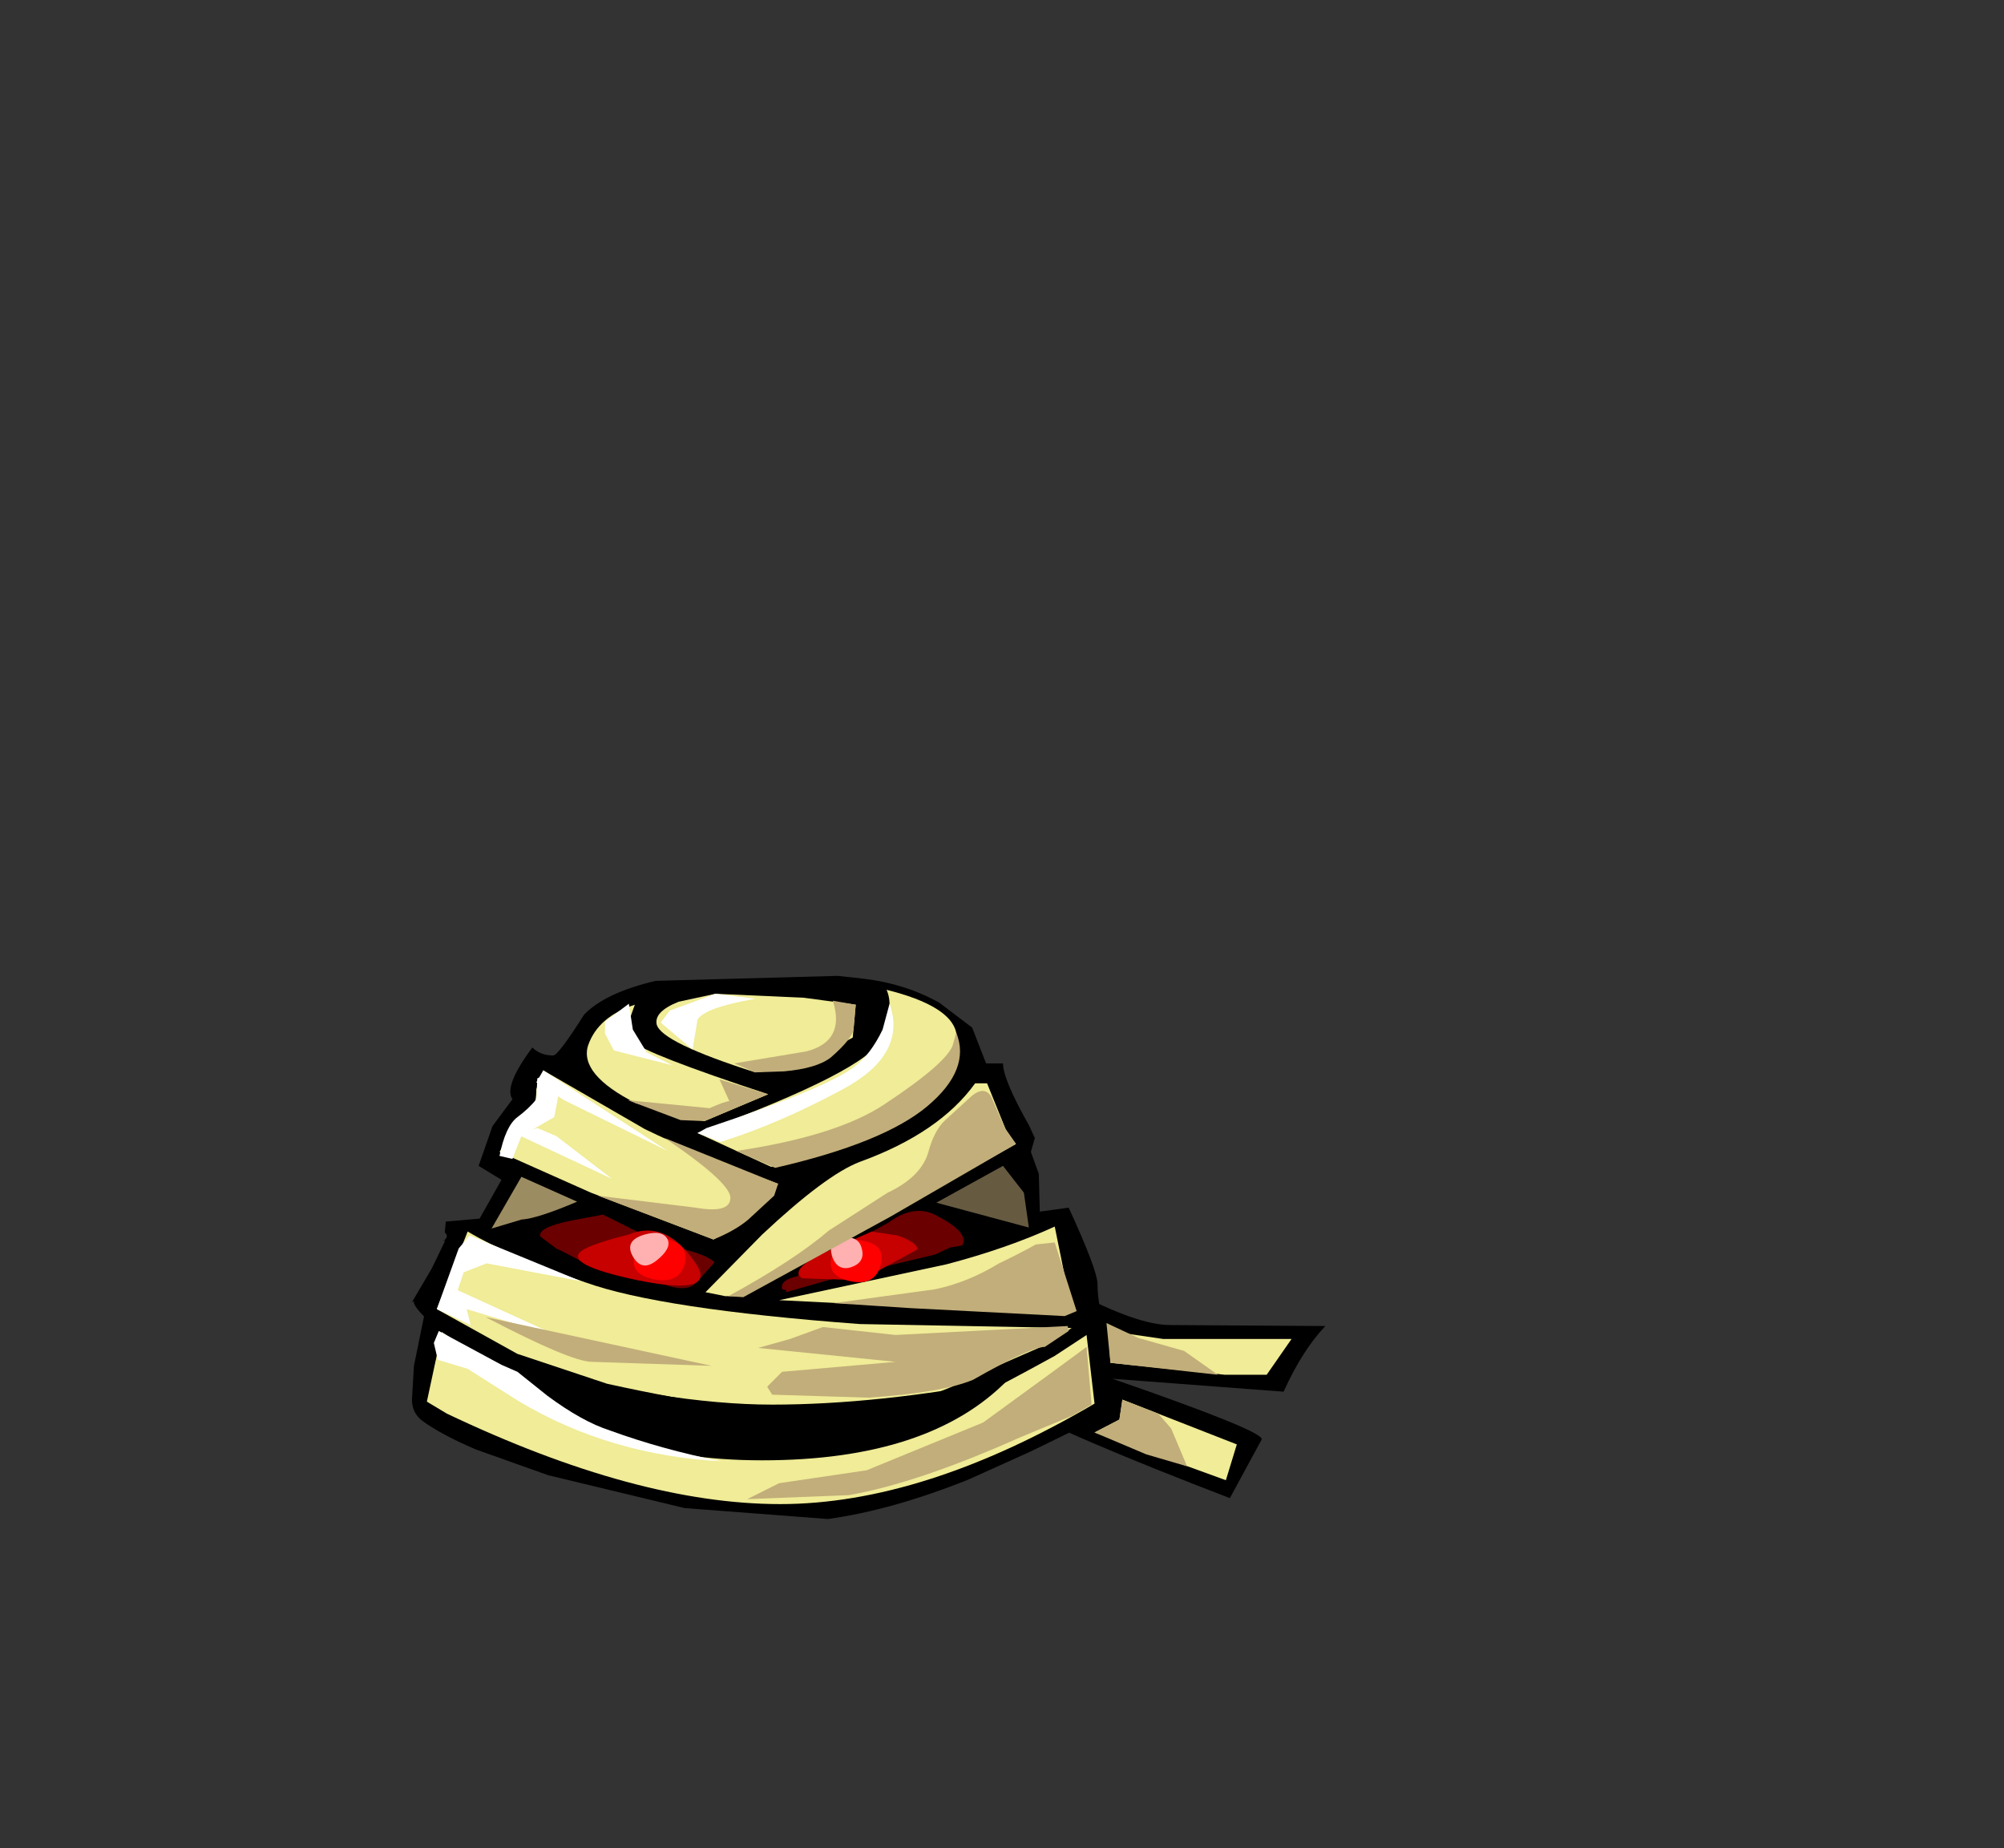 <svg xmlns:xlink="http://www.w3.org/1999/xlink" height="92.9" width="100.7" xmlns="http://www.w3.org/2000/svg"><rect width="100%" height="100%" fill="#333333" stroke="none"/><use height="27.3" transform="translate(20.7 49.05)" width="45.9" xlink:href="#a"/><defs><g id="a" fill-rule="evenodd"><path d="m25.85 20.2-8.6-.65q7.65 2.65 7.5 3.05l-1.6 2.95Q15.2 22.5 11.8 20.7q-1.9-.95-2.6-2.25-.35-.65-1-3.3-.25-1.15.45-1.85 1.1-1.05 2.05-1.5l-.35-.2h.7l-.35.2 1.55 1.25q1.2 1.15 3.05 2.1 3.2 1.7 4.85 1.7l7.8.05q-1.15 1.2-2.1 3.3" transform="translate(17.95 .7)"/><path d="m3.45-.7 1.35.15Q6.85-.3 8.55.65L10.2 1.9l.7 1.8h.85q0 .8 1.3 3.1l.3.65-.2.7.4 1.1.05 1.9 1.45-.2q1.45 3.15 1.45 3.85 0 1.05.5 2.85l-1.4 1.65-1.9.95q-2.15 1.25-4.7 1.8l-5.8.5-5.85-.15-.5.05q-3.6.05-8.05-1.9l-3.75-2.05q-3.05-2.45-2.9-2.85l-.1.05 1-1.7.65-1.35v-.05l-.1.05q.35-.25.1-.45l.05-.55 1.7-.15 1.1-1.95-1.15-.7.7-2 1-1.35q-.45-.65 1-2.6.4.4 1.05.4.25 0 1.55-2.05 1.05-1.1 3.6-1.7L3.45-.7" transform="translate(17.95 .7)"/><path d="m5.4 17.9 5.15-.8 2.3-.75 1.65-.9q.6-.25.95.9 1.6 3.85 1.55 4.7l-1.7 1.1-2.15 1.05-3.1 1.4q-3.85 1.55-7.1 2l-7.2-.55-6.85-1.65-3.65-1.3q-1.75-.75-2.7-1.45-.5-.4-.5-1.05l.1-1.7.5-2.45q.3-.6 1.1-.2 2.15 1.1 7.3 1.3l9 .2 5.35.15" transform="translate(17.95 .7)"/><path d="m14.35 18.4 1.6-1.05.4 3.45q-8.6 5.05-15.8 5.05-7.2 0-16.75-4.55l-1-.6.75-3.5q4.8 3.3 10.1 4.25Q2.85 23 8 21.55q1.55-.5 6.35-3.15" fill="#f0ec97" transform="translate(17.95 .7)"/><path d="M10.45 19.35Q6.7 21.3 2.65 21.3q-4 0-10.8-1.5l-4.5-1.5-4.05-2.25 1.55-3.9q2.1 1.25 5.9 2.55 3.75 1.35 13.8 2.1l10.65.2-1.2.8-3.55 1.55" fill="#f0ec97" transform="translate(17.95 .7)"/><path d="m.5 15.6 8.4-1.8q3.05-.8 5.45-1.9l.85 4.2-.65.2L.5 15.6" fill="#f0ec97" transform="translate(17.95 .7)"/><path d="M8.5 11.4q1.55.8 1.2 1.45l-.6.1-.75.35-5.4 1.3-2.1.6v-.1l-.2-.05q-.1-.4.55-.6l.2-.05 1.15-.85L4 12.8l2-1.1q1.35-1 2.5-.3" fill="#6b0000" transform="translate(17.95 .7)"/><path d="m3.35 12.95 1.8-.8 1.3.2q1 .35 1 .7L4.6 14.6l-2.95-.1q-.75-.5 1.7-1.55" fill="#c70000" transform="translate(17.95 .7)"/><path d="m-9.95 11.6 1.6-.3 1.7.85 2.2.85q1.4.35 1.7.7l-.4.45-.6.65q-.5.4-1.55 0l-2.25-.7-1.8-.4q-.9-.5-1.35-.7l-.8-.6q-.15-.45 1.55-.8" fill="#6b0000" transform="translate(17.95 .7)"/><path d="M-7.05 12.3q1.8-.75 3.25 1.3 1.4 1.85-2.8 1-3.8-.8-2.8-1.5.55-.35 2.35-.8" fill="#c70000" transform="translate(17.95 .7)"/><path d="m11.9 7.05.5.7-13.75 7.65h-.85l-1-.2 2.85-2.9q3.2-3 4.9-3.65 4-1.45 5.8-3.95h.6l.95 2.35m-12.1 3.5-.7.55-.8.8-1.1.65-6.15-2.35-4.6-2.05 1.05-1.75q.8-.1.8-1.4l.35-.95L-6.25 7Q-3.7 8.25.45 9.75l-.65.8M.1 8.9l-3.7-1.7q8.55-3.15 9.25-4.75Q6.3.9 5.9 0q3.2.8 3.5 2.15.4 2.1-1.15 3.35L3 8.15.1 8.9" fill="#f0ec97" transform="translate(17.95 .7)"/><path d="m-3.25 6.6-3.45-.9q-2.85-1.45-2.4-2.9.5-1.45 2.35-2.05l-.25.7q-.2.8.15 1.15.6.6 6.8 2.65l-3.2 1.35" fill="#f0ec97" transform="translate(17.95 .7)"/><path d="m1.75.4 2.6.35L4.2 2.4 1.45 3.9l-2.15.25q-4.7-1.5-4.95-2.4Q-5.8 1.1-4.55.6L-2.7.2l4.45.2" fill="#f0ec97" transform="translate(17.95 .7)"/><path d="M13.05 11.95 8.4 10.7l3.35-1.85 1.05 1.35.25 1.75" fill="#665b41" transform="translate(17.95 .7)"/><path d="m-12.45 9.4 2.8 1.25q-2 .85-2.8.9l-1.5.45 1.5-2.6" fill="#9c8c62" transform="translate(17.95 .7)"/><path d="M-5.25 12.5q1.25.25 1 1.3-.3 1-1.55.75t-.95-1.25q.3-1 1.5-.8m9.9.1q1.25.2.95 1.25-.3 1.05-1.5.8-1.25-.25-.95-1.25.3-1 1.5-.8" fill="red" transform="translate(17.95 .7)"/><path d="M3.65 12.45q.85-.1 1 .55.2.7-.55.95-.7.2-.95-.6-.2-.8.5-.9m-9.9-.15q.9-.25 1.15.25.2.45-.55 1.05-.75.6-1.2-.2-.45-.8.6-1.1" fill="#ffb0b0" transform="translate(17.95 .7)"/><path d="M26.25 17.55 25 19.35h-2.1l-5.75-.6-.1-1.6 2.75.4h6.45m-2.75 5.3-.55 1.8-6.6-2.4 1.25-.65.15-1 5.75 2.25" fill="#f0ec97" transform="translate(17.95 .7)"/><path d="M12 19.6Q8.05 23.65-.35 23.65q-8.45 0-12.65-4.6v-.3q7.85 2.1 13.15 2.1 5.3 0 11.85-1.25" transform="translate(17.95 .7)"/><path d="M1.85 3.1q2-.5 1.35-2.55l1.15.2-.1 1.15q0 .5-1.15 1.5-.7.55-2.35.7l-1.45.05-1.05-.45 3.6-.6M.3 8.95l-1.95-.85Q3.4 7.35 5.8 5.75 9.05 3.6 9.25 2.7l.15-.55q.75 1.85-1.45 3.7T.3 8.95M-2.5 4.5l2.45.75-3.2 1.35-1.2-.05-2.65-1 4.1.4q.8-.35 1-.35l-.5-1.1m8.6 6.9-7.4 4.05-.75-.05q3.3-1.8 5.05-3.3l2.95-1.9Q7.65 9.4 8 8.15q.3-1.1.85-1.6L10 5.5q.75-.75 1.15-.15l.7 1.6.55.8-6.3 3.65M.45 9.75l-.2.6-1.3 1.2q-.65.55-1.75 1l-5.8-2.2 4.9.6q1.7.3 1.75-.45.1-.75-3.3-3.05l5.7 2.3m2.8 6 5.1-.7q1.65-.35 3.2-1.3.95-.45 1.85-.95l.95-.1 1.1 3.45-.6.25L7.1 16l-3.85-.25M5 20.5l-4.85-.15-.25-.4.75-.75 5.7-.5-6.9-.7 1.6-.45 1.65-.6 3.65.4L15 16.9l.05.25-1.2.8q-.7 0-3.6 1.65-1.55.65-5.25.9m10.25.9-2.65 1.1Q7.45 24.8 4 25.4l-5.1.2 1.6-.8 4.4-.65 5.85-2.4 3.5-2.55 1.7-1.25.25 2.9-.95.55m1.9-2.65-.2-2 1.6.75 2.3.65 1.7 1.2-5.4-.6m3.85 5.2-2.05-.6-2.6-1.1 1.25-.65.15-1 1.8.7.65.75.8 1.9" fill="#c2ae7a" transform="translate(17.95 .7)"/><path d="m-5.1 8.1-5.2-2.55-1.4-.9.35-.6L-5.1 8.1M-7.05.7l.2 1.3.7 1.15 1.3.65-2.95-.75-.45-.85v-.6l1.2-.9M-2.7.2l2 .25Q-3.25.9-3.6 1.5L-3.85 3l-1.6-1.35.45-.6L-2.7.2M3.7 5Q.45 6.75-2.45 7.65L-3.6 7.2l.45-.25Q3 4.9 4.3 3.85q.8-.6 1.4-1.85L6.05.7Q6.95 3.25 3.7 5" fill="#fff" transform="translate(17.95 .7)"/><path d="m-10.6 5.35-.2 1.05-1.65.95-.45 1.15-.65-.15q.3-1.5.9-1.95.6-.45.95-.9l.05-1.05.4-.15.65 1.05" fill="#fff" transform="translate(17.95 .7)"/><path d="m-12.7 7.25 1.05-.3.95.4 2.8 2.15-4.8-2.25m-4 8.8 1.1-3.05.55-.65 5.6 2.3-4.75-.9-1.15.45-.3.9 5.25 2.4-4.8-1.45.2.8-1.7-.8m3.25 2.8.8.35 1.5 1.2Q-9.4 21.7-8 22.15q2.6.95 5.6 1.55-5.6-.3-10.15-3l-2.6-1.65-1.5-.45-.2-.85.25-.6 3.15 1.7" fill="#fff" transform="translate(17.95 .7)"/><path d="m-2.9 18.9-6-.2q-1.05 0-5.35-2.25L-2.9 18.9" fill="#c2ae7a" transform="translate(17.95 .7)"/></g></defs></svg>